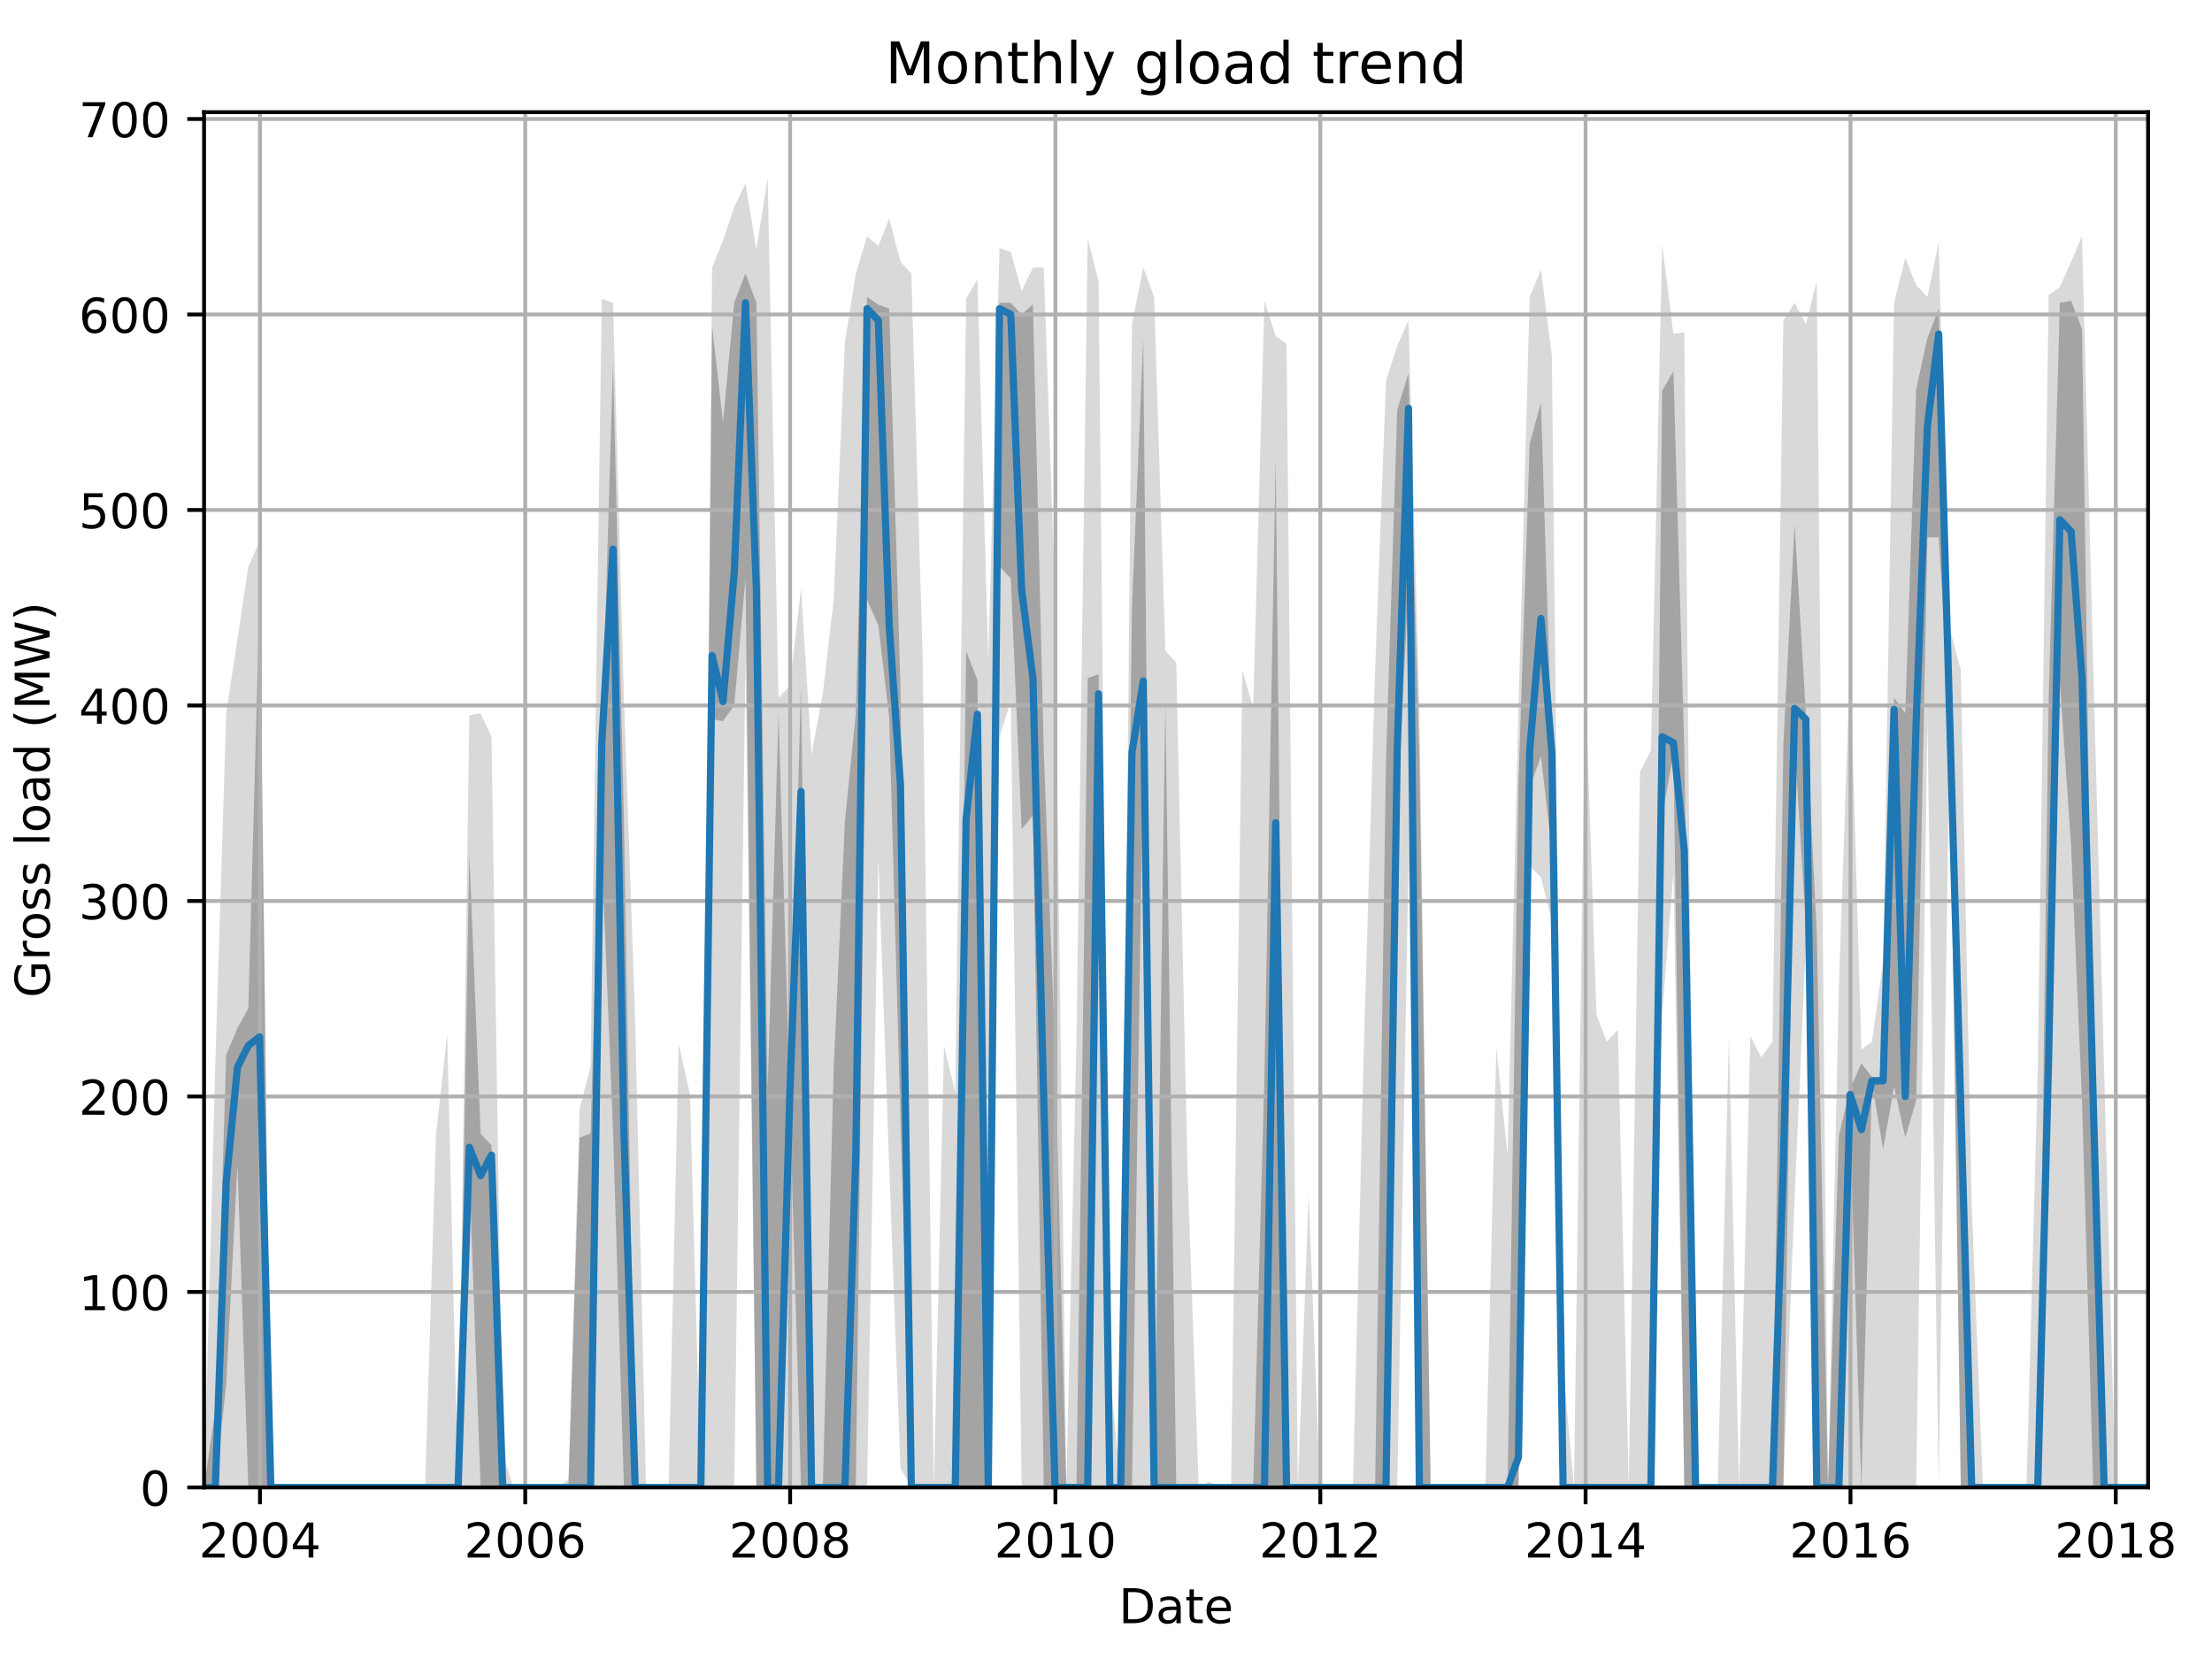 <?xml version="1.0" encoding="utf-8" standalone="no"?>
<!DOCTYPE svg PUBLIC "-//W3C//DTD SVG 1.1//EN"
  "http://www.w3.org/Graphics/SVG/1.1/DTD/svg11.dtd">
<!-- Created with matplotlib (http://matplotlib.org/) -->
<svg height="345.6pt" version="1.1" viewBox="0 0 460.8 345.6" width="460.8pt" xmlns="http://www.w3.org/2000/svg" xmlns:xlink="http://www.w3.org/1999/xlink">
 <defs>
  <style type="text/css">
*{stroke-linecap:butt;stroke-linejoin:round;}
  </style>
 </defs>
 <g id="figure_1">
  <g id="patch_1">
   <path d="M 0 345.6 
L 460.8 345.6 
L 460.8 0 
L 0 0 
z
" style="fill:none;"/>
  </g>
  <g id="axes_1">
   <g id="patch_2">
    <path d="M 42.511 309.863 
L 447.48 309.863 
L 447.48 23.365 
L 42.511 23.365 
z
" style="fill:none;"/>
   </g>
   <g id="PolyCollection_1">
    <path clip-path="url(#pd3bfefef14)" d="M 42.511 309.863 
L 42.511 309.863 
L 44.855 309.863 
L 47.123 309.863 
L 49.466 309.863 
L 51.734 309.863 
L 54.077 309.863 
L 56.421 309.863 
L 58.613 309.863 
L 60.957 309.863 
L 63.225 309.863 
L 65.568 309.863 
L 67.836 309.863 
L 70.179 309.863 
L 72.523 309.863 
L 74.791 309.863 
L 77.134 309.863 
L 79.402 309.863 
L 81.746 309.863 
L 84.089 309.863 
L 86.206 309.863 
L 88.549 309.863 
L 90.817 309.863 
L 93.161 309.863 
L 95.429 309.863 
L 97.772 309.863 
L 100.116 309.863 
L 102.383 309.863 
L 104.727 309.863 
L 106.995 309.863 
L 109.338 309.863 
L 111.682 309.863 
L 113.798 309.863 
L 116.142 309.863 
L 118.41 309.863 
L 120.753 309.863 
L 123.021 309.863 
L 125.365 309.863 
L 127.708 309.863 
L 129.976 309.863 
L 132.32 309.863 
L 134.587 309.863 
L 136.931 309.863 
L 139.274 309.863 
L 141.391 309.863 
L 143.735 309.863 
L 146.002 309.863 
L 148.346 309.863 
L 150.614 309.863 
L 152.957 309.863 
L 155.301 137.598 
L 157.569 309.863 
L 159.912 309.863 
L 162.18 309.863 
L 164.523 309.863 
L 166.867 309.863 
L 169.059 309.863 
L 171.403 309.863 
L 173.671 309.863 
L 176.014 309.863 
L 178.282 309.863 
L 180.625 309.863 
L 182.969 178.73 
L 185.237 243.075 
L 187.58 305.791 
L 189.848 309.863 
L 192.192 309.863 
L 194.535 309.863 
L 196.652 309.863 
L 198.995 309.863 
L 201.263 309.863 
L 203.607 309.863 
L 205.875 309.863 
L 208.218 153.481 
L 210.562 146.15 
L 212.829 309.863 
L 215.173 309.863 
L 217.441 309.863 
L 219.784 309.863 
L 222.128 309.863 
L 224.244 309.863 
L 226.588 309.863 
L 228.856 309.863 
L 231.199 309.863 
L 233.467 309.863 
L 235.811 309.863 
L 238.154 309.863 
L 240.422 309.863 
L 242.766 309.863 
L 245.033 309.863 
L 247.377 309.863 
L 249.72 309.863 
L 251.837 309.863 
L 254.181 309.863 
L 256.448 309.863 
L 258.792 309.863 
L 261.06 309.863 
L 263.403 309.863 
L 265.747 309.863 
L 268.015 309.863 
L 270.358 309.863 
L 272.626 309.863 
L 274.97 309.863 
L 277.313 309.863 
L 279.505 309.863 
L 281.849 309.863 
L 284.117 309.863 
L 286.46 309.863 
L 288.728 309.863 
L 291.071 309.863 
L 293.415 179.952 
L 295.683 309.863 
L 298.026 309.863 
L 300.294 309.863 
L 302.638 309.863 
L 304.981 309.863 
L 307.098 309.863 
L 309.441 309.863 
L 311.709 309.863 
L 314.053 309.863 
L 316.321 309.863 
L 318.664 180.359 
L 321.008 182.802 
L 323.275 191.762 
L 325.619 309.863 
L 327.887 309.863 
L 330.23 309.863 
L 332.574 309.863 
L 334.69 309.863 
L 337.034 309.863 
L 339.302 309.863 
L 341.645 309.863 
L 343.913 309.863 
L 346.257 211.31 
L 348.6 181.988 
L 350.868 309.863 
L 353.212 309.863 
L 355.479 309.863 
L 357.823 309.863 
L 360.166 309.863 
L 362.283 309.863 
L 364.627 309.863 
L 366.894 309.863 
L 369.238 309.863 
L 371.506 309.863 
L 373.849 249.591 
L 376.193 196.649 
L 378.461 309.863 
L 380.804 309.863 
L 383.072 309.863 
L 385.416 309.863 
L 387.759 309.863 
L 389.951 309.863 
L 392.295 309.863 
L 394.563 309.863 
L 396.906 309.863 
L 399.174 309.863 
L 401.518 150.223 
L 403.861 309.863 
L 406.129 153.481 
L 408.472 309.863 
L 410.74 309.863 
L 413.084 309.863 
L 415.427 309.863 
L 417.544 309.863 
L 419.887 309.863 
L 422.155 309.863 
L 424.499 309.863 
L 426.767 309.863 
L 429.11 309.863 
L 431.454 309.863 
L 433.721 309.863 
L 436.065 309.863 
L 438.333 309.863 
L 440.676 309.863 
L 443.02 309.863 
L 445.137 309.863 
L 447.48 309.863 
L 447.48 309.863 
L 447.48 309.863 
L 445.137 309.863 
L 443.02 309.863 
L 440.676 309.863 
L 438.333 223.12 
L 436.065 138.82 
L 433.721 49.225 
L 431.454 54.519 
L 429.11 59.814 
L 426.767 61.443 
L 424.499 223.12 
L 422.155 309.863 
L 419.887 309.863 
L 417.544 309.863 
L 415.427 309.863 
L 413.084 309.863 
L 410.74 250.813 
L 408.472 139.634 
L 406.129 130.675 
L 403.861 50.447 
L 401.518 61.85 
L 399.174 59.406 
L 396.906 53.705 
L 394.563 63.072 
L 392.295 200.314 
L 389.951 217.011 
L 387.759 218.64 
L 385.416 137.598 
L 383.072 205.608 
L 380.804 309.863 
L 378.461 58.592 
L 376.193 67.551 
L 373.849 63.072 
L 371.506 66.737 
L 369.238 217.011 
L 366.894 220.269 
L 364.627 215.789 
L 362.283 309.863 
L 360.166 215.789 
L 357.823 309.863 
L 355.479 309.863 
L 353.212 309.863 
L 350.868 69.18 
L 348.6 69.588 
L 346.257 50.854 
L 343.913 156.331 
L 341.645 160.811 
L 339.302 309.863 
L 337.034 214.568 
L 334.69 217.011 
L 332.574 211.31 
L 330.23 141.263 
L 327.887 309.863 
L 325.619 284.614 
L 323.275 74.067 
L 321.008 56.148 
L 318.664 61.85 
L 316.321 147.779 
L 314.053 240.631 
L 311.709 218.233 
L 309.441 309.863 
L 307.098 309.863 
L 304.981 309.863 
L 302.638 309.863 
L 300.294 309.863 
L 298.026 309.863 
L 295.683 146.965 
L 293.415 66.737 
L 291.071 72.031 
L 288.728 79.362 
L 286.46 139.634 
L 284.117 217.826 
L 281.849 309.863 
L 279.505 309.863 
L 277.313 309.863 
L 274.97 309.863 
L 272.626 248.776 
L 270.358 309.863 
L 268.015 71.624 
L 265.747 69.995 
L 263.403 62.664 
L 261.06 147.372 
L 258.792 139.634 
L 256.448 309.863 
L 254.181 309.863 
L 251.837 308.642 
L 249.72 309.863 
L 247.377 243.482 
L 245.033 138.005 
L 242.766 135.562 
L 240.422 61.85 
L 238.154 55.741 
L 235.811 67.551 
L 233.467 309.863 
L 231.199 285.836 
L 228.856 58.592 
L 226.588 49.632 
L 224.244 217.011 
L 222.128 309.863 
L 219.784 124.159 
L 217.441 55.741 
L 215.173 55.741 
L 212.829 60.628 
L 210.562 52.483 
L 208.218 51.669 
L 205.875 137.191 
L 203.607 58.185 
L 201.263 62.257 
L 198.995 227.6 
L 196.652 217.826 
L 194.535 309.863 
L 192.192 136.376 
L 189.848 56.963 
L 187.58 54.519 
L 185.237 45.56 
L 182.969 51.261 
L 180.625 49.225 
L 178.282 56.963 
L 176.014 71.217 
L 173.671 124.973 
L 171.403 144.521 
L 169.059 157.146 
L 166.867 122.53 
L 164.523 142.892 
L 162.18 145.336 
L 159.912 37.008 
L 157.569 52.076 
L 155.301 38.23 
L 152.957 43.117 
L 150.614 50.04 
L 148.346 55.741 
L 146.002 309.863 
L 143.735 228.007 
L 141.391 217.418 
L 139.274 309.863 
L 136.931 309.863 
L 134.587 309.863 
L 132.32 212.531 
L 129.976 145.336 
L 127.708 63.072 
L 125.365 62.257 
L 123.021 222.305 
L 120.753 230.858 
L 118.41 308.235 
L 116.142 309.863 
L 113.798 309.863 
L 111.682 309.863 
L 109.338 309.863 
L 106.995 309.863 
L 104.727 302.94 
L 102.383 153.481 
L 100.116 148.594 
L 97.772 149.001 
L 95.429 309.863 
L 93.161 215.382 
L 90.817 236.559 
L 88.549 309.863 
L 86.206 309.863 
L 84.089 309.863 
L 81.746 309.863 
L 79.402 309.863 
L 77.134 309.863 
L 74.791 309.863 
L 72.523 309.863 
L 70.179 309.863 
L 67.836 309.863 
L 65.568 309.863 
L 63.225 309.863 
L 60.957 309.863 
L 58.613 309.863 
L 56.421 309.863 
L 54.077 112.756 
L 51.734 118.05 
L 49.466 133.118 
L 47.123 148.594 
L 44.855 221.491 
L 42.511 309.863 
z
" style="fill:#808080;fill-opacity:0.3;"/>
   </g>
   <g id="PolyCollection_2">
    <path clip-path="url(#pd3bfefef14)" d="M 42.511 309.863 
L 42.511 309.863 
L 44.855 309.863 
L 47.123 288.279 
L 49.466 242.668 
L 51.734 309.863 
L 54.077 309.863 
L 56.421 309.863 
L 58.613 309.863 
L 60.957 309.863 
L 63.225 309.863 
L 65.568 309.863 
L 67.836 309.863 
L 70.179 309.863 
L 72.523 309.863 
L 74.791 309.863 
L 77.134 309.863 
L 79.402 309.863 
L 81.746 309.863 
L 84.089 309.863 
L 86.206 309.863 
L 88.549 309.863 
L 90.817 309.863 
L 93.161 309.863 
L 95.429 309.863 
L 97.772 244.297 
L 100.116 309.863 
L 102.383 309.863 
L 104.727 309.863 
L 106.995 309.863 
L 109.338 309.863 
L 111.682 309.863 
L 113.798 309.863 
L 116.142 309.863 
L 118.41 309.863 
L 120.753 309.863 
L 123.021 309.863 
L 125.365 177.915 
L 127.708 235.744 
L 129.976 309.863 
L 132.32 309.863 
L 134.587 309.863 
L 136.931 309.863 
L 139.274 309.863 
L 141.391 309.863 
L 143.735 309.863 
L 146.002 309.863 
L 148.346 149.815 
L 150.614 150.223 
L 152.957 146.965 
L 155.301 120.494 
L 157.569 309.863 
L 159.912 309.863 
L 162.18 309.863 
L 164.523 229.636 
L 166.867 309.863 
L 169.059 309.863 
L 171.403 309.863 
L 173.671 309.863 
L 176.014 309.863 
L 178.282 309.863 
L 180.625 124.973 
L 182.969 130.267 
L 185.237 149.408 
L 187.58 232.894 
L 189.848 309.863 
L 192.192 309.863 
L 194.535 309.863 
L 196.652 309.863 
L 198.995 309.863 
L 201.263 309.863 
L 203.607 309.863 
L 205.875 309.863 
L 208.218 118.05 
L 210.562 120.494 
L 212.829 172.723 
L 215.173 169.872 
L 217.441 309.863 
L 219.784 309.863 
L 222.128 309.863 
L 224.244 309.863 
L 226.588 309.863 
L 228.856 180.359 
L 231.199 309.863 
L 233.467 309.863 
L 235.811 309.863 
L 238.154 155.313 
L 240.422 309.863 
L 242.766 309.863 
L 245.033 309.863 
L 247.377 309.863 
L 249.72 309.863 
L 251.837 309.863 
L 254.181 309.863 
L 256.448 309.863 
L 258.792 309.863 
L 261.06 309.863 
L 263.403 309.863 
L 265.747 309.863 
L 268.015 309.863 
L 270.358 309.863 
L 272.626 309.863 
L 274.97 309.863 
L 277.313 309.863 
L 279.505 309.863 
L 281.849 309.863 
L 284.117 309.863 
L 286.46 309.863 
L 288.728 309.863 
L 291.071 169.77 
L 293.415 121.715 
L 295.683 309.863 
L 298.026 309.863 
L 300.294 309.863 
L 302.638 309.863 
L 304.981 309.863 
L 307.098 309.863 
L 309.441 309.863 
L 311.709 309.863 
L 314.053 309.863 
L 316.321 309.863 
L 318.664 164.069 
L 321.008 157.553 
L 323.275 177.203 
L 325.619 309.863 
L 327.887 309.863 
L 330.23 309.863 
L 332.574 309.863 
L 334.69 309.863 
L 337.034 309.863 
L 339.302 309.863 
L 341.645 309.863 
L 343.913 309.863 
L 346.257 169.872 
L 348.6 157.146 
L 350.868 309.863 
L 353.212 309.863 
L 355.479 309.863 
L 357.823 309.863 
L 360.166 309.863 
L 362.283 309.863 
L 364.627 309.863 
L 366.894 309.863 
L 369.238 309.863 
L 371.506 309.863 
L 373.849 155.11 
L 376.193 192.576 
L 378.461 309.863 
L 380.804 309.863 
L 383.072 309.863 
L 385.416 235.337 
L 387.759 309.863 
L 389.951 225.563 
L 392.295 239.41 
L 394.563 226.378 
L 396.906 236.966 
L 399.174 229.229 
L 401.518 111.941 
L 403.861 111.941 
L 406.129 149.408 
L 408.472 309.863 
L 410.74 309.863 
L 413.084 309.863 
L 415.427 309.863 
L 417.544 309.863 
L 419.887 309.863 
L 422.155 309.863 
L 424.499 309.863 
L 426.767 241.853 
L 429.11 142.078 
L 431.454 176.388 
L 433.721 229.229 
L 436.065 309.863 
L 438.333 309.863 
L 440.676 309.863 
L 443.02 309.863 
L 445.137 309.863 
L 447.48 309.863 
L 447.48 309.863 
L 447.48 309.863 
L 445.137 309.863 
L 443.02 309.863 
L 440.676 309.863 
L 438.333 309.863 
L 436.065 227.192 
L 433.721 68.569 
L 431.454 62.664 
L 429.11 63.072 
L 426.767 145.641 
L 424.499 309.863 
L 422.155 309.863 
L 419.887 309.863 
L 417.544 309.863 
L 415.427 309.863 
L 413.084 309.863 
L 410.74 309.863 
L 408.472 226.378 
L 406.129 146.048 
L 403.861 64.293 
L 401.518 70.402 
L 399.174 81.092 
L 396.906 148.594 
L 394.563 145.336 
L 392.295 224.342 
L 389.951 224.342 
L 387.759 221.491 
L 385.416 226.785 
L 383.072 236.559 
L 380.804 309.863 
L 378.461 194.205 
L 376.193 148.594 
L 373.849 109.192 
L 371.506 155.11 
L 369.238 309.863 
L 366.894 309.863 
L 364.627 309.863 
L 362.283 309.863 
L 360.166 309.863 
L 357.823 309.863 
L 355.479 309.863 
L 353.212 309.863 
L 350.868 155.924 
L 348.6 77.325 
L 346.257 81.398 
L 343.913 309.863 
L 341.645 309.863 
L 339.302 309.863 
L 337.034 309.863 
L 334.69 309.863 
L 332.574 309.863 
L 330.23 309.863 
L 327.887 309.863 
L 325.619 309.863 
L 323.275 155.924 
L 321.008 83.841 
L 318.664 92.393 
L 316.321 163.254 
L 314.053 309.863 
L 311.709 309.863 
L 309.441 309.863 
L 307.098 309.863 
L 304.981 309.863 
L 302.638 309.863 
L 300.294 309.863 
L 298.026 309.863 
L 295.683 157.96 
L 293.415 77.733 
L 291.071 85.368 
L 288.728 158.368 
L 286.46 309.863 
L 284.117 309.863 
L 281.849 309.863 
L 279.505 309.863 
L 277.313 309.863 
L 274.97 309.863 
L 272.626 309.863 
L 270.358 309.863 
L 268.015 309.863 
L 265.747 95.55 
L 263.403 223.934 
L 261.06 309.863 
L 258.792 309.863 
L 256.448 309.863 
L 254.181 309.863 
L 251.837 309.863 
L 249.72 309.863 
L 247.377 309.863 
L 245.033 309.863 
L 242.766 146.15 
L 240.422 309.863 
L 238.154 70.402 
L 235.811 126.5 
L 233.467 309.863 
L 231.199 309.863 
L 228.856 140.449 
L 226.588 141.263 
L 224.244 309.863 
L 222.128 309.863 
L 219.784 218.64 
L 217.441 156.637 
L 215.173 63.377 
L 212.829 65.515 
L 210.562 63.072 
L 208.218 63.072 
L 205.875 309.863 
L 203.607 141.67 
L 201.263 135.562 
L 198.995 309.863 
L 196.652 309.863 
L 194.535 309.863 
L 192.192 309.863 
L 189.848 309.863 
L 187.58 142.892 
L 185.237 64.293 
L 182.969 63.479 
L 180.625 61.85 
L 178.282 148.594 
L 176.014 170.992 
L 173.671 222.611 
L 171.403 309.863 
L 169.059 309.863 
L 166.867 142.892 
L 164.523 227.6 
L 162.18 148.594 
L 159.912 226.785 
L 157.569 63.072 
L 155.301 56.963 
L 152.957 63.072 
L 150.614 87.914 
L 148.346 67.959 
L 146.002 309.863 
L 143.735 309.863 
L 141.391 309.863 
L 139.274 309.863 
L 136.931 309.863 
L 134.587 309.863 
L 132.32 309.863 
L 129.976 170.89 
L 127.708 75.696 
L 125.365 153.481 
L 123.021 236.152 
L 120.753 236.966 
L 118.41 309.863 
L 116.142 309.863 
L 113.798 309.863 
L 111.682 309.863 
L 109.338 309.863 
L 106.995 309.863 
L 104.727 309.863 
L 102.383 238.595 
L 100.116 236.152 
L 97.772 177.814 
L 95.429 309.863 
L 93.161 309.863 
L 90.817 309.863 
L 88.549 309.863 
L 86.206 309.863 
L 84.089 309.863 
L 81.746 309.863 
L 79.402 309.863 
L 77.134 309.863 
L 74.791 309.863 
L 72.523 309.863 
L 70.179 309.863 
L 67.836 309.863 
L 65.568 309.863 
L 63.225 309.863 
L 60.957 309.863 
L 58.613 309.863 
L 56.421 309.863 
L 54.077 124.566 
L 51.734 210.088 
L 49.466 214.16 
L 47.123 219.76 
L 44.855 293.574 
L 42.511 309.863 
z
" style="fill:#808080;fill-opacity:0.6;"/>
   </g>
   <g id="matplotlib.axis_1">
    <g id="xtick_1">
     <g id="line2d_1">
      <path clip-path="url(#pd3bfefef14)" d="M 54.153 309.863 
L 54.153 23.365 
" style="fill:none;stroke:#b0b0b0;stroke-linecap:square;stroke-width:0.8;"/>
     </g>
     <g id="line2d_2">
      <defs>
       <path d="M 0 0 
L 0 3.5 
" id="m8c6cd1c8cc" style="stroke:#000000;stroke-width:0.8;"/>
      </defs>
      <g>
       <use style="stroke:#000000;stroke-width:0.8;" x="54.153" xlink:href="#m8c6cd1c8cc" y="309.863"/>
      </g>
     </g>
     <g id="text_1">
      <!-- 2004 -->
      <defs>
       <path d="M 19.188 8.297 
L 53.609 8.297 
L 53.609 0 
L 7.328 0 
L 7.328 8.297 
Q 12.938 14.109 22.625 23.891 
Q 32.328 33.688 34.812 36.531 
Q 39.547 41.844 41.422 45.531 
Q 43.312 49.219 43.312 52.781 
Q 43.312 58.594 39.234 62.25 
Q 35.156 65.922 28.609 65.922 
Q 23.969 65.922 18.812 64.312 
Q 13.672 62.703 7.812 59.422 
L 7.812 69.391 
Q 13.766 71.781 18.938 73 
Q 24.125 74.219 28.422 74.219 
Q 39.75 74.219 46.484 68.547 
Q 53.219 62.891 53.219 53.422 
Q 53.219 48.922 51.531 44.891 
Q 49.859 40.875 45.406 35.406 
Q 44.188 33.984 37.641 27.219 
Q 31.109 20.453 19.188 8.297 
z
" id="DejaVuSans-32"/>
       <path d="M 31.781 66.406 
Q 24.172 66.406 20.328 58.906 
Q 16.5 51.422 16.5 36.375 
Q 16.5 21.391 20.328 13.891 
Q 24.172 6.391 31.781 6.391 
Q 39.453 6.391 43.281 13.891 
Q 47.125 21.391 47.125 36.375 
Q 47.125 51.422 43.281 58.906 
Q 39.453 66.406 31.781 66.406 
z
M 31.781 74.219 
Q 44.047 74.219 50.516 64.516 
Q 56.984 54.828 56.984 36.375 
Q 56.984 17.969 50.516 8.266 
Q 44.047 -1.422 31.781 -1.422 
Q 19.531 -1.422 13.062 8.266 
Q 6.594 17.969 6.594 36.375 
Q 6.594 54.828 13.062 64.516 
Q 19.531 74.219 31.781 74.219 
z
" id="DejaVuSans-30"/>
       <path d="M 37.797 64.312 
L 12.891 25.391 
L 37.797 25.391 
z
M 35.203 72.906 
L 47.609 72.906 
L 47.609 25.391 
L 58.016 25.391 
L 58.016 17.188 
L 47.609 17.188 
L 47.609 0 
L 37.797 0 
L 37.797 17.188 
L 4.891 17.188 
L 4.891 26.703 
z
" id="DejaVuSans-34"/>
      </defs>
      <g transform="translate(41.428 324.462)scale(0.1 -0.1)">
       <use xlink:href="#DejaVuSans-32"/>
       <use x="63.623" xlink:href="#DejaVuSans-30"/>
       <use x="127.246" xlink:href="#DejaVuSans-30"/>
       <use x="190.869" xlink:href="#DejaVuSans-34"/>
      </g>
     </g>
    </g>
    <g id="xtick_2">
     <g id="line2d_3">
      <path clip-path="url(#pd3bfefef14)" d="M 109.414 309.863 
L 109.414 23.365 
" style="fill:none;stroke:#b0b0b0;stroke-linecap:square;stroke-width:0.8;"/>
     </g>
     <g id="line2d_4">
      <g>
       <use style="stroke:#000000;stroke-width:0.8;" x="109.414" xlink:href="#m8c6cd1c8cc" y="309.863"/>
      </g>
     </g>
     <g id="text_2">
      <!-- 2006 -->
      <defs>
       <path d="M 33.016 40.375 
Q 26.375 40.375 22.484 35.828 
Q 18.609 31.297 18.609 23.391 
Q 18.609 15.531 22.484 10.953 
Q 26.375 6.391 33.016 6.391 
Q 39.656 6.391 43.531 10.953 
Q 47.406 15.531 47.406 23.391 
Q 47.406 31.297 43.531 35.828 
Q 39.656 40.375 33.016 40.375 
z
M 52.594 71.297 
L 52.594 62.312 
Q 48.875 64.062 45.094 64.984 
Q 41.312 65.922 37.594 65.922 
Q 27.828 65.922 22.672 59.328 
Q 17.531 52.734 16.797 39.406 
Q 19.672 43.656 24.016 45.922 
Q 28.375 48.188 33.594 48.188 
Q 44.578 48.188 50.953 41.516 
Q 57.328 34.859 57.328 23.391 
Q 57.328 12.156 50.688 5.359 
Q 44.047 -1.422 33.016 -1.422 
Q 20.359 -1.422 13.672 8.266 
Q 6.984 17.969 6.984 36.375 
Q 6.984 53.656 15.188 63.938 
Q 23.391 74.219 37.203 74.219 
Q 40.922 74.219 44.703 73.484 
Q 48.484 72.75 52.594 71.297 
z
" id="DejaVuSans-36"/>
      </defs>
      <g transform="translate(96.689 324.462)scale(0.1 -0.1)">
       <use xlink:href="#DejaVuSans-32"/>
       <use x="63.623" xlink:href="#DejaVuSans-30"/>
       <use x="127.246" xlink:href="#DejaVuSans-30"/>
       <use x="190.869" xlink:href="#DejaVuSans-36"/>
      </g>
     </g>
    </g>
    <g id="xtick_3">
     <g id="line2d_5">
      <path clip-path="url(#pd3bfefef14)" d="M 164.599 309.863 
L 164.599 23.365 
" style="fill:none;stroke:#b0b0b0;stroke-linecap:square;stroke-width:0.8;"/>
     </g>
     <g id="line2d_6">
      <g>
       <use style="stroke:#000000;stroke-width:0.8;" x="164.599" xlink:href="#m8c6cd1c8cc" y="309.863"/>
      </g>
     </g>
     <g id="text_3">
      <!-- 2008 -->
      <defs>
       <path d="M 31.781 34.625 
Q 24.75 34.625 20.719 30.859 
Q 16.703 27.094 16.703 20.516 
Q 16.703 13.922 20.719 10.156 
Q 24.75 6.391 31.781 6.391 
Q 38.812 6.391 42.859 10.172 
Q 46.922 13.969 46.922 20.516 
Q 46.922 27.094 42.891 30.859 
Q 38.875 34.625 31.781 34.625 
z
M 21.922 38.812 
Q 15.578 40.375 12.031 44.719 
Q 8.5 49.078 8.5 55.328 
Q 8.5 64.062 14.719 69.141 
Q 20.953 74.219 31.781 74.219 
Q 42.672 74.219 48.875 69.141 
Q 55.078 64.062 55.078 55.328 
Q 55.078 49.078 51.531 44.719 
Q 48 40.375 41.703 38.812 
Q 48.828 37.156 52.797 32.312 
Q 56.781 27.484 56.781 20.516 
Q 56.781 9.906 50.312 4.234 
Q 43.844 -1.422 31.781 -1.422 
Q 19.734 -1.422 13.25 4.234 
Q 6.781 9.906 6.781 20.516 
Q 6.781 27.484 10.781 32.312 
Q 14.797 37.156 21.922 38.812 
z
M 18.312 54.391 
Q 18.312 48.734 21.844 45.562 
Q 25.391 42.391 31.781 42.391 
Q 38.141 42.391 41.719 45.562 
Q 45.312 48.734 45.312 54.391 
Q 45.312 60.062 41.719 63.234 
Q 38.141 66.406 31.781 66.406 
Q 25.391 66.406 21.844 63.234 
Q 18.312 60.062 18.312 54.391 
z
" id="DejaVuSans-38"/>
      </defs>
      <g transform="translate(151.874 324.462)scale(0.1 -0.1)">
       <use xlink:href="#DejaVuSans-32"/>
       <use x="63.623" xlink:href="#DejaVuSans-30"/>
       <use x="127.246" xlink:href="#DejaVuSans-30"/>
       <use x="190.869" xlink:href="#DejaVuSans-38"/>
      </g>
     </g>
    </g>
    <g id="xtick_4">
     <g id="line2d_7">
      <path clip-path="url(#pd3bfefef14)" d="M 219.86 309.863 
L 219.86 23.365 
" style="fill:none;stroke:#b0b0b0;stroke-linecap:square;stroke-width:0.8;"/>
     </g>
     <g id="line2d_8">
      <g>
       <use style="stroke:#000000;stroke-width:0.8;" x="219.86" xlink:href="#m8c6cd1c8cc" y="309.863"/>
      </g>
     </g>
     <g id="text_4">
      <!-- 2010 -->
      <defs>
       <path d="M 12.406 8.297 
L 28.516 8.297 
L 28.516 63.922 
L 10.984 60.406 
L 10.984 69.391 
L 28.422 72.906 
L 38.281 72.906 
L 38.281 8.297 
L 54.391 8.297 
L 54.391 0 
L 12.406 0 
z
" id="DejaVuSans-31"/>
      </defs>
      <g transform="translate(207.135 324.462)scale(0.1 -0.1)">
       <use xlink:href="#DejaVuSans-32"/>
       <use x="63.623" xlink:href="#DejaVuSans-30"/>
       <use x="127.246" xlink:href="#DejaVuSans-31"/>
       <use x="190.869" xlink:href="#DejaVuSans-30"/>
      </g>
     </g>
    </g>
    <g id="xtick_5">
     <g id="line2d_9">
      <path clip-path="url(#pd3bfefef14)" d="M 275.045 309.863 
L 275.045 23.365 
" style="fill:none;stroke:#b0b0b0;stroke-linecap:square;stroke-width:0.8;"/>
     </g>
     <g id="line2d_10">
      <g>
       <use style="stroke:#000000;stroke-width:0.8;" x="275.045" xlink:href="#m8c6cd1c8cc" y="309.863"/>
      </g>
     </g>
     <g id="text_5">
      <!-- 2012 -->
      <g transform="translate(262.32 324.462)scale(0.1 -0.1)">
       <use xlink:href="#DejaVuSans-32"/>
       <use x="63.623" xlink:href="#DejaVuSans-30"/>
       <use x="127.246" xlink:href="#DejaVuSans-31"/>
       <use x="190.869" xlink:href="#DejaVuSans-32"/>
      </g>
     </g>
    </g>
    <g id="xtick_6">
     <g id="line2d_11">
      <path clip-path="url(#pd3bfefef14)" d="M 330.306 309.863 
L 330.306 23.365 
" style="fill:none;stroke:#b0b0b0;stroke-linecap:square;stroke-width:0.8;"/>
     </g>
     <g id="line2d_12">
      <g>
       <use style="stroke:#000000;stroke-width:0.8;" x="330.306" xlink:href="#m8c6cd1c8cc" y="309.863"/>
      </g>
     </g>
     <g id="text_6">
      <!-- 2014 -->
      <g transform="translate(317.581 324.462)scale(0.1 -0.1)">
       <use xlink:href="#DejaVuSans-32"/>
       <use x="63.623" xlink:href="#DejaVuSans-30"/>
       <use x="127.246" xlink:href="#DejaVuSans-31"/>
       <use x="190.869" xlink:href="#DejaVuSans-34"/>
      </g>
     </g>
    </g>
    <g id="xtick_7">
     <g id="line2d_13">
      <path clip-path="url(#pd3bfefef14)" d="M 385.491 309.863 
L 385.491 23.365 
" style="fill:none;stroke:#b0b0b0;stroke-linecap:square;stroke-width:0.8;"/>
     </g>
     <g id="line2d_14">
      <g>
       <use style="stroke:#000000;stroke-width:0.8;" x="385.491" xlink:href="#m8c6cd1c8cc" y="309.863"/>
      </g>
     </g>
     <g id="text_7">
      <!-- 2016 -->
      <g transform="translate(372.766 324.462)scale(0.1 -0.1)">
       <use xlink:href="#DejaVuSans-32"/>
       <use x="63.623" xlink:href="#DejaVuSans-30"/>
       <use x="127.246" xlink:href="#DejaVuSans-31"/>
       <use x="190.869" xlink:href="#DejaVuSans-36"/>
      </g>
     </g>
    </g>
    <g id="xtick_8">
     <g id="line2d_15">
      <path clip-path="url(#pd3bfefef14)" d="M 440.752 309.863 
L 440.752 23.365 
" style="fill:none;stroke:#b0b0b0;stroke-linecap:square;stroke-width:0.8;"/>
     </g>
     <g id="line2d_16">
      <g>
       <use style="stroke:#000000;stroke-width:0.8;" x="440.752" xlink:href="#m8c6cd1c8cc" y="309.863"/>
      </g>
     </g>
     <g id="text_8">
      <!-- 2018 -->
      <g transform="translate(428.027 324.462)scale(0.1 -0.1)">
       <use xlink:href="#DejaVuSans-32"/>
       <use x="63.623" xlink:href="#DejaVuSans-30"/>
       <use x="127.246" xlink:href="#DejaVuSans-31"/>
       <use x="190.869" xlink:href="#DejaVuSans-38"/>
      </g>
     </g>
    </g>
    <g id="text_9">
     <!-- Date -->
     <defs>
      <path d="M 19.672 64.797 
L 19.672 8.109 
L 31.594 8.109 
Q 46.688 8.109 53.688 14.938 
Q 60.688 21.781 60.688 36.531 
Q 60.688 51.172 53.688 57.984 
Q 46.688 64.797 31.594 64.797 
z
M 9.812 72.906 
L 30.078 72.906 
Q 51.266 72.906 61.172 64.094 
Q 71.094 55.281 71.094 36.531 
Q 71.094 17.672 61.125 8.828 
Q 51.172 0 30.078 0 
L 9.812 0 
z
" id="DejaVuSans-44"/>
      <path d="M 34.281 27.484 
Q 23.391 27.484 19.188 25 
Q 14.984 22.516 14.984 16.5 
Q 14.984 11.719 18.141 8.906 
Q 21.297 6.109 26.703 6.109 
Q 34.188 6.109 38.703 11.406 
Q 43.219 16.703 43.219 25.484 
L 43.219 27.484 
z
M 52.203 31.203 
L 52.203 0 
L 43.219 0 
L 43.219 8.297 
Q 40.141 3.328 35.547 0.953 
Q 30.953 -1.422 24.312 -1.422 
Q 15.922 -1.422 10.953 3.297 
Q 6 8.016 6 15.922 
Q 6 25.141 12.172 29.828 
Q 18.359 34.516 30.609 34.516 
L 43.219 34.516 
L 43.219 35.406 
Q 43.219 41.609 39.141 45 
Q 35.062 48.391 27.688 48.391 
Q 23 48.391 18.547 47.266 
Q 14.109 46.141 10.016 43.891 
L 10.016 52.203 
Q 14.938 54.109 19.578 55.047 
Q 24.219 56 28.609 56 
Q 40.484 56 46.344 49.844 
Q 52.203 43.703 52.203 31.203 
z
" id="DejaVuSans-61"/>
      <path d="M 18.312 70.219 
L 18.312 54.688 
L 36.812 54.688 
L 36.812 47.703 
L 18.312 47.703 
L 18.312 18.016 
Q 18.312 11.328 20.141 9.422 
Q 21.969 7.516 27.594 7.516 
L 36.812 7.516 
L 36.812 0 
L 27.594 0 
Q 17.188 0 13.234 3.875 
Q 9.281 7.766 9.281 18.016 
L 9.281 47.703 
L 2.688 47.703 
L 2.688 54.688 
L 9.281 54.688 
L 9.281 70.219 
z
" id="DejaVuSans-74"/>
      <path d="M 56.203 29.594 
L 56.203 25.203 
L 14.891 25.203 
Q 15.484 15.922 20.484 11.062 
Q 25.484 6.203 34.422 6.203 
Q 39.594 6.203 44.453 7.469 
Q 49.312 8.734 54.109 11.281 
L 54.109 2.781 
Q 49.266 0.734 44.188 -0.344 
Q 39.109 -1.422 33.891 -1.422 
Q 20.797 -1.422 13.156 6.188 
Q 5.516 13.812 5.516 26.812 
Q 5.516 40.234 12.766 48.109 
Q 20.016 56 32.328 56 
Q 43.359 56 49.781 48.891 
Q 56.203 41.797 56.203 29.594 
z
M 47.219 32.234 
Q 47.125 39.594 43.094 43.984 
Q 39.062 48.391 32.422 48.391 
Q 24.906 48.391 20.391 44.141 
Q 15.875 39.891 15.188 32.172 
z
" id="DejaVuSans-65"/>
     </defs>
     <g transform="translate(233.045 338.14)scale(0.1 -0.1)">
      <use xlink:href="#DejaVuSans-44"/>
      <use x="77.002" xlink:href="#DejaVuSans-61"/>
      <use x="138.281" xlink:href="#DejaVuSans-74"/>
      <use x="177.49" xlink:href="#DejaVuSans-65"/>
     </g>
    </g>
   </g>
   <g id="matplotlib.axis_2">
    <g id="ytick_1">
     <g id="line2d_17">
      <path clip-path="url(#pd3bfefef14)" d="M 42.511 309.863 
L 447.48 309.863 
" style="fill:none;stroke:#b0b0b0;stroke-linecap:square;stroke-width:0.8;"/>
     </g>
     <g id="line2d_18">
      <defs>
       <path d="M 0 0 
L -3.5 0 
" id="mb2a40e5d2a" style="stroke:#000000;stroke-width:0.8;"/>
      </defs>
      <g>
       <use style="stroke:#000000;stroke-width:0.8;" x="42.511" xlink:href="#mb2a40e5d2a" y="309.863"/>
      </g>
     </g>
     <g id="text_10">
      <!-- 0 -->
      <g transform="translate(29.149 313.663)scale(0.1 -0.1)">
       <use xlink:href="#DejaVuSans-30"/>
      </g>
     </g>
    </g>
    <g id="ytick_2">
     <g id="line2d_19">
      <path clip-path="url(#pd3bfefef14)" d="M 42.511 269.139 
L 447.48 269.139 
" style="fill:none;stroke:#b0b0b0;stroke-linecap:square;stroke-width:0.8;"/>
     </g>
     <g id="line2d_20">
      <g>
       <use style="stroke:#000000;stroke-width:0.8;" x="42.511" xlink:href="#mb2a40e5d2a" y="269.139"/>
      </g>
     </g>
     <g id="text_11">
      <!-- 100 -->
      <g transform="translate(16.424 272.938)scale(0.1 -0.1)">
       <use xlink:href="#DejaVuSans-31"/>
       <use x="63.623" xlink:href="#DejaVuSans-30"/>
       <use x="127.246" xlink:href="#DejaVuSans-30"/>
      </g>
     </g>
    </g>
    <g id="ytick_3">
     <g id="line2d_21">
      <path clip-path="url(#pd3bfefef14)" d="M 42.511 228.414 
L 447.48 228.414 
" style="fill:none;stroke:#b0b0b0;stroke-linecap:square;stroke-width:0.8;"/>
     </g>
     <g id="line2d_22">
      <g>
       <use style="stroke:#000000;stroke-width:0.8;" x="42.511" xlink:href="#mb2a40e5d2a" y="228.414"/>
      </g>
     </g>
     <g id="text_12">
      <!-- 200 -->
      <g transform="translate(16.424 232.213)scale(0.1 -0.1)">
       <use xlink:href="#DejaVuSans-32"/>
       <use x="63.623" xlink:href="#DejaVuSans-30"/>
       <use x="127.246" xlink:href="#DejaVuSans-30"/>
      </g>
     </g>
    </g>
    <g id="ytick_4">
     <g id="line2d_23">
      <path clip-path="url(#pd3bfefef14)" d="M 42.511 187.689 
L 447.48 187.689 
" style="fill:none;stroke:#b0b0b0;stroke-linecap:square;stroke-width:0.8;"/>
     </g>
     <g id="line2d_24">
      <g>
       <use style="stroke:#000000;stroke-width:0.8;" x="42.511" xlink:href="#mb2a40e5d2a" y="187.689"/>
      </g>
     </g>
     <g id="text_13">
      <!-- 300 -->
      <defs>
       <path d="M 40.578 39.312 
Q 47.656 37.797 51.625 33 
Q 55.609 28.219 55.609 21.188 
Q 55.609 10.406 48.188 4.484 
Q 40.766 -1.422 27.094 -1.422 
Q 22.516 -1.422 17.656 -0.516 
Q 12.797 0.391 7.625 2.203 
L 7.625 11.719 
Q 11.719 9.328 16.594 8.109 
Q 21.484 6.891 26.812 6.891 
Q 36.078 6.891 40.938 10.547 
Q 45.797 14.203 45.797 21.188 
Q 45.797 27.641 41.281 31.266 
Q 36.766 34.906 28.719 34.906 
L 20.219 34.906 
L 20.219 43.016 
L 29.109 43.016 
Q 36.375 43.016 40.234 45.922 
Q 44.094 48.828 44.094 54.297 
Q 44.094 59.906 40.109 62.906 
Q 36.141 65.922 28.719 65.922 
Q 24.656 65.922 20.016 65.031 
Q 15.375 64.156 9.812 62.312 
L 9.812 71.094 
Q 15.438 72.656 20.344 73.438 
Q 25.25 74.219 29.594 74.219 
Q 40.828 74.219 47.359 69.109 
Q 53.906 64.016 53.906 55.328 
Q 53.906 49.266 50.438 45.094 
Q 46.969 40.922 40.578 39.312 
z
" id="DejaVuSans-33"/>
      </defs>
      <g transform="translate(16.424 191.489)scale(0.1 -0.1)">
       <use xlink:href="#DejaVuSans-33"/>
       <use x="63.623" xlink:href="#DejaVuSans-30"/>
       <use x="127.246" xlink:href="#DejaVuSans-30"/>
      </g>
     </g>
    </g>
    <g id="ytick_5">
     <g id="line2d_25">
      <path clip-path="url(#pd3bfefef14)" d="M 42.511 146.965 
L 447.48 146.965 
" style="fill:none;stroke:#b0b0b0;stroke-linecap:square;stroke-width:0.8;"/>
     </g>
     <g id="line2d_26">
      <g>
       <use style="stroke:#000000;stroke-width:0.8;" x="42.511" xlink:href="#mb2a40e5d2a" y="146.965"/>
      </g>
     </g>
     <g id="text_14">
      <!-- 400 -->
      <g transform="translate(16.424 150.764)scale(0.1 -0.1)">
       <use xlink:href="#DejaVuSans-34"/>
       <use x="63.623" xlink:href="#DejaVuSans-30"/>
       <use x="127.246" xlink:href="#DejaVuSans-30"/>
      </g>
     </g>
    </g>
    <g id="ytick_6">
     <g id="line2d_27">
      <path clip-path="url(#pd3bfefef14)" d="M 42.511 106.24 
L 447.48 106.24 
" style="fill:none;stroke:#b0b0b0;stroke-linecap:square;stroke-width:0.8;"/>
     </g>
     <g id="line2d_28">
      <g>
       <use style="stroke:#000000;stroke-width:0.8;" x="42.511" xlink:href="#mb2a40e5d2a" y="106.24"/>
      </g>
     </g>
     <g id="text_15">
      <!-- 500 -->
      <defs>
       <path d="M 10.797 72.906 
L 49.516 72.906 
L 49.516 64.594 
L 19.828 64.594 
L 19.828 46.734 
Q 21.969 47.469 24.109 47.828 
Q 26.266 48.188 28.422 48.188 
Q 40.625 48.188 47.75 41.5 
Q 54.891 34.812 54.891 23.391 
Q 54.891 11.625 47.562 5.094 
Q 40.234 -1.422 26.906 -1.422 
Q 22.312 -1.422 17.547 -0.641 
Q 12.797 0.141 7.719 1.703 
L 7.719 11.625 
Q 12.109 9.234 16.797 8.062 
Q 21.484 6.891 26.703 6.891 
Q 35.156 6.891 40.078 11.328 
Q 45.016 15.766 45.016 23.391 
Q 45.016 31 40.078 35.438 
Q 35.156 39.891 26.703 39.891 
Q 22.75 39.891 18.812 39.016 
Q 14.891 38.141 10.797 36.281 
z
" id="DejaVuSans-35"/>
      </defs>
      <g transform="translate(16.424 110.039)scale(0.1 -0.1)">
       <use xlink:href="#DejaVuSans-35"/>
       <use x="63.623" xlink:href="#DejaVuSans-30"/>
       <use x="127.246" xlink:href="#DejaVuSans-30"/>
      </g>
     </g>
    </g>
    <g id="ytick_7">
     <g id="line2d_29">
      <path clip-path="url(#pd3bfefef14)" d="M 42.511 65.515 
L 447.48 65.515 
" style="fill:none;stroke:#b0b0b0;stroke-linecap:square;stroke-width:0.8;"/>
     </g>
     <g id="line2d_30">
      <g>
       <use style="stroke:#000000;stroke-width:0.8;" x="42.511" xlink:href="#mb2a40e5d2a" y="65.515"/>
      </g>
     </g>
     <g id="text_16">
      <!-- 600 -->
      <g transform="translate(16.424 69.314)scale(0.1 -0.1)">
       <use xlink:href="#DejaVuSans-36"/>
       <use x="63.623" xlink:href="#DejaVuSans-30"/>
       <use x="127.246" xlink:href="#DejaVuSans-30"/>
      </g>
     </g>
    </g>
    <g id="ytick_8">
     <g id="line2d_31">
      <path clip-path="url(#pd3bfefef14)" d="M 42.511 24.79 
L 447.48 24.79 
" style="fill:none;stroke:#b0b0b0;stroke-linecap:square;stroke-width:0.8;"/>
     </g>
     <g id="line2d_32">
      <g>
       <use style="stroke:#000000;stroke-width:0.8;" x="42.511" xlink:href="#mb2a40e5d2a" y="24.79"/>
      </g>
     </g>
     <g id="text_17">
      <!-- 700 -->
      <defs>
       <path d="M 8.203 72.906 
L 55.078 72.906 
L 55.078 68.703 
L 28.609 0 
L 18.312 0 
L 43.219 64.594 
L 8.203 64.594 
z
" id="DejaVuSans-37"/>
      </defs>
      <g transform="translate(16.424 28.59)scale(0.1 -0.1)">
       <use xlink:href="#DejaVuSans-37"/>
       <use x="63.623" xlink:href="#DejaVuSans-30"/>
       <use x="127.246" xlink:href="#DejaVuSans-30"/>
      </g>
     </g>
    </g>
    <g id="text_18">
     <!-- Gross load (MW) -->
     <defs>
      <path d="M 59.516 10.406 
L 59.516 29.984 
L 43.406 29.984 
L 43.406 38.094 
L 69.281 38.094 
L 69.281 6.781 
Q 63.578 2.734 56.688 0.656 
Q 49.812 -1.422 42 -1.422 
Q 24.906 -1.422 15.25 8.562 
Q 5.609 18.562 5.609 36.375 
Q 5.609 54.25 15.25 64.234 
Q 24.906 74.219 42 74.219 
Q 49.125 74.219 55.547 72.453 
Q 61.969 70.703 67.391 67.281 
L 67.391 56.781 
Q 61.922 61.422 55.766 63.766 
Q 49.609 66.109 42.828 66.109 
Q 29.438 66.109 22.719 58.641 
Q 16.016 51.172 16.016 36.375 
Q 16.016 21.625 22.719 14.156 
Q 29.438 6.688 42.828 6.688 
Q 48.047 6.688 52.141 7.594 
Q 56.25 8.5 59.516 10.406 
z
" id="DejaVuSans-47"/>
      <path d="M 41.109 46.297 
Q 39.594 47.172 37.812 47.578 
Q 36.031 48 33.891 48 
Q 26.266 48 22.188 43.047 
Q 18.109 38.094 18.109 28.812 
L 18.109 0 
L 9.078 0 
L 9.078 54.688 
L 18.109 54.688 
L 18.109 46.188 
Q 20.953 51.172 25.484 53.578 
Q 30.031 56 36.531 56 
Q 37.453 56 38.578 55.875 
Q 39.703 55.766 41.062 55.516 
z
" id="DejaVuSans-72"/>
      <path d="M 30.609 48.391 
Q 23.391 48.391 19.188 42.75 
Q 14.984 37.109 14.984 27.297 
Q 14.984 17.484 19.156 11.844 
Q 23.344 6.203 30.609 6.203 
Q 37.797 6.203 41.984 11.859 
Q 46.188 17.531 46.188 27.297 
Q 46.188 37.016 41.984 42.703 
Q 37.797 48.391 30.609 48.391 
z
M 30.609 56 
Q 42.328 56 49.016 48.375 
Q 55.719 40.766 55.719 27.297 
Q 55.719 13.875 49.016 6.219 
Q 42.328 -1.422 30.609 -1.422 
Q 18.844 -1.422 12.172 6.219 
Q 5.516 13.875 5.516 27.297 
Q 5.516 40.766 12.172 48.375 
Q 18.844 56 30.609 56 
z
" id="DejaVuSans-6f"/>
      <path d="M 44.281 53.078 
L 44.281 44.578 
Q 40.484 46.531 36.375 47.5 
Q 32.281 48.484 27.875 48.484 
Q 21.188 48.484 17.844 46.438 
Q 14.5 44.391 14.5 40.281 
Q 14.5 37.156 16.891 35.375 
Q 19.281 33.594 26.516 31.984 
L 29.594 31.297 
Q 39.156 29.25 43.188 25.516 
Q 47.219 21.781 47.219 15.094 
Q 47.219 7.469 41.188 3.016 
Q 35.156 -1.422 24.609 -1.422 
Q 20.219 -1.422 15.453 -0.562 
Q 10.688 0.297 5.422 2 
L 5.422 11.281 
Q 10.406 8.688 15.234 7.391 
Q 20.062 6.109 24.812 6.109 
Q 31.156 6.109 34.562 8.281 
Q 37.984 10.453 37.984 14.406 
Q 37.984 18.062 35.516 20.016 
Q 33.062 21.969 24.703 23.781 
L 21.578 24.516 
Q 13.234 26.266 9.516 29.906 
Q 5.812 33.547 5.812 39.891 
Q 5.812 47.609 11.281 51.797 
Q 16.75 56 26.812 56 
Q 31.781 56 36.172 55.266 
Q 40.578 54.547 44.281 53.078 
z
" id="DejaVuSans-73"/>
      <path id="DejaVuSans-20"/>
      <path d="M 9.422 75.984 
L 18.406 75.984 
L 18.406 0 
L 9.422 0 
z
" id="DejaVuSans-6c"/>
      <path d="M 45.406 46.391 
L 45.406 75.984 
L 54.391 75.984 
L 54.391 0 
L 45.406 0 
L 45.406 8.203 
Q 42.578 3.328 38.25 0.953 
Q 33.938 -1.422 27.875 -1.422 
Q 17.969 -1.422 11.734 6.484 
Q 5.516 14.406 5.516 27.297 
Q 5.516 40.188 11.734 48.094 
Q 17.969 56 27.875 56 
Q 33.938 56 38.25 53.625 
Q 42.578 51.266 45.406 46.391 
z
M 14.797 27.297 
Q 14.797 17.391 18.875 11.75 
Q 22.953 6.109 30.078 6.109 
Q 37.203 6.109 41.297 11.75 
Q 45.406 17.391 45.406 27.297 
Q 45.406 37.203 41.297 42.844 
Q 37.203 48.484 30.078 48.484 
Q 22.953 48.484 18.875 42.844 
Q 14.797 37.203 14.797 27.297 
z
" id="DejaVuSans-64"/>
      <path d="M 31 75.875 
Q 24.469 64.656 21.281 53.656 
Q 18.109 42.672 18.109 31.391 
Q 18.109 20.125 21.312 9.062 
Q 24.516 -2 31 -13.188 
L 23.188 -13.188 
Q 15.875 -1.703 12.234 9.375 
Q 8.594 20.453 8.594 31.391 
Q 8.594 42.281 12.203 53.312 
Q 15.828 64.359 23.188 75.875 
z
" id="DejaVuSans-28"/>
      <path d="M 9.812 72.906 
L 24.516 72.906 
L 43.109 23.297 
L 61.812 72.906 
L 76.516 72.906 
L 76.516 0 
L 66.891 0 
L 66.891 64.016 
L 48.094 14.016 
L 38.188 14.016 
L 19.391 64.016 
L 19.391 0 
L 9.812 0 
z
" id="DejaVuSans-4d"/>
      <path d="M 3.328 72.906 
L 13.281 72.906 
L 28.609 11.281 
L 43.891 72.906 
L 54.984 72.906 
L 70.312 11.281 
L 85.594 72.906 
L 95.609 72.906 
L 77.297 0 
L 64.891 0 
L 49.516 63.281 
L 33.984 0 
L 21.578 0 
z
" id="DejaVuSans-57"/>
      <path d="M 8.016 75.875 
L 15.828 75.875 
Q 23.141 64.359 26.781 53.312 
Q 30.422 42.281 30.422 31.391 
Q 30.422 20.453 26.781 9.375 
Q 23.141 -1.703 15.828 -13.188 
L 8.016 -13.188 
Q 14.5 -2 17.703 9.062 
Q 20.906 20.125 20.906 31.391 
Q 20.906 42.672 17.703 53.656 
Q 14.5 64.656 8.016 75.875 
z
" id="DejaVuSans-29"/>
     </defs>
     <g transform="translate(10.344 207.835)rotate(-90)scale(0.1 -0.1)">
      <use xlink:href="#DejaVuSans-47"/>
      <use x="77.49" xlink:href="#DejaVuSans-72"/>
      <use x="118.572" xlink:href="#DejaVuSans-6f"/>
      <use x="179.754" xlink:href="#DejaVuSans-73"/>
      <use x="231.854" xlink:href="#DejaVuSans-73"/>
      <use x="283.953" xlink:href="#DejaVuSans-20"/>
      <use x="315.74" xlink:href="#DejaVuSans-6c"/>
      <use x="343.523" xlink:href="#DejaVuSans-6f"/>
      <use x="404.705" xlink:href="#DejaVuSans-61"/>
      <use x="465.984" xlink:href="#DejaVuSans-64"/>
      <use x="529.461" xlink:href="#DejaVuSans-20"/>
      <use x="561.248" xlink:href="#DejaVuSans-28"/>
      <use x="600.262" xlink:href="#DejaVuSans-4d"/>
      <use x="686.541" xlink:href="#DejaVuSans-57"/>
      <use x="785.418" xlink:href="#DejaVuSans-29"/>
     </g>
    </g>
   </g>
   <g id="line2d_33">
    <path clip-path="url(#pd3bfefef14)" d="M 42.511 309.863 
L 44.855 309.863 
L 47.123 246.333 
L 49.466 222.305 
L 51.734 217.826 
L 54.077 215.993 
L 56.421 309.863 
L 95.429 309.863 
L 97.772 239.002 
L 100.116 244.908 
L 102.383 240.631 
L 104.727 309.863 
L 123.021 309.863 
L 125.365 154.702 
L 127.708 114.385 
L 129.976 235.744 
L 132.32 309.863 
L 146.002 309.863 
L 148.346 136.58 
L 150.614 146.15 
L 152.957 119.272 
L 155.301 63.072 
L 157.569 122.937 
L 159.912 309.863 
L 162.18 309.863 
L 164.523 228.414 
L 166.867 164.883 
L 169.059 309.863 
L 176.014 309.863 
L 178.282 240.428 
L 180.625 64.293 
L 182.969 66.737 
L 185.237 130.267 
L 187.58 163.458 
L 189.848 309.863 
L 198.995 309.863 
L 201.263 170.585 
L 203.607 148.797 
L 205.875 309.863 
L 208.218 64.293 
L 210.562 65.515 
L 212.829 122.937 
L 215.173 141.263 
L 217.441 229.636 
L 219.784 309.863 
L 226.588 309.863 
L 228.856 144.521 
L 231.199 309.863 
L 233.467 309.863 
L 235.811 156.739 
L 238.154 141.874 
L 240.422 309.863 
L 263.403 309.863 
L 265.747 171.399 
L 268.015 309.863 
L 288.728 309.863 
L 291.071 155.924 
L 293.415 85.063 
L 295.683 309.863 
L 314.053 309.863 
L 316.321 303.551 
L 318.664 156.331 
L 321.008 128.842 
L 323.275 156.739 
L 325.619 309.863 
L 343.913 309.863 
L 346.257 153.481 
L 348.6 154.702 
L 350.868 177.101 
L 353.212 309.863 
L 369.238 309.863 
L 371.506 242.668 
L 373.849 147.575 
L 376.193 149.815 
L 378.461 309.863 
L 383.072 309.863 
L 385.416 228.007 
L 387.759 235.337 
L 389.951 225.156 
L 392.295 225.156 
L 394.563 147.779 
L 396.906 228.414 
L 399.174 150.223 
L 401.518 88.728 
L 403.861 69.588 
L 410.74 309.863 
L 424.499 309.863 
L 426.767 220.269 
L 429.11 108.276 
L 431.454 110.72 
L 433.721 141.263 
L 436.065 229.839 
L 438.333 309.863 
L 447.48 309.863 
L 447.48 309.863 
" style="fill:none;stroke:#1f77b4;stroke-linecap:square;stroke-width:1.5;"/>
   </g>
   <g id="patch_3">
    <path d="M 42.511 309.863 
L 42.511 23.365 
" style="fill:none;stroke:#000000;stroke-linecap:square;stroke-linejoin:miter;stroke-width:0.8;"/>
   </g>
   <g id="patch_4">
    <path d="M 447.48 309.863 
L 447.48 23.365 
" style="fill:none;stroke:#000000;stroke-linecap:square;stroke-linejoin:miter;stroke-width:0.8;"/>
   </g>
   <g id="patch_5">
    <path d="M 42.511 309.863 
L 447.48 309.863 
" style="fill:none;stroke:#000000;stroke-linecap:square;stroke-linejoin:miter;stroke-width:0.8;"/>
   </g>
   <g id="patch_6">
    <path d="M 42.511 23.365 
L 447.48 23.365 
" style="fill:none;stroke:#000000;stroke-linecap:square;stroke-linejoin:miter;stroke-width:0.8;"/>
   </g>
   <g id="text_19">
    <!-- Monthly gload trend -->
    <defs>
     <path d="M 54.891 33.016 
L 54.891 0 
L 45.906 0 
L 45.906 32.719 
Q 45.906 40.484 42.875 44.328 
Q 39.844 48.188 33.797 48.188 
Q 26.516 48.188 22.312 43.547 
Q 18.109 38.922 18.109 30.906 
L 18.109 0 
L 9.078 0 
L 9.078 54.688 
L 18.109 54.688 
L 18.109 46.188 
Q 21.344 51.125 25.703 53.562 
Q 30.078 56 35.797 56 
Q 45.219 56 50.047 50.172 
Q 54.891 44.344 54.891 33.016 
z
" id="DejaVuSans-6e"/>
     <path d="M 54.891 33.016 
L 54.891 0 
L 45.906 0 
L 45.906 32.719 
Q 45.906 40.484 42.875 44.328 
Q 39.844 48.188 33.797 48.188 
Q 26.516 48.188 22.312 43.547 
Q 18.109 38.922 18.109 30.906 
L 18.109 0 
L 9.078 0 
L 9.078 75.984 
L 18.109 75.984 
L 18.109 46.188 
Q 21.344 51.125 25.703 53.562 
Q 30.078 56 35.797 56 
Q 45.219 56 50.047 50.172 
Q 54.891 44.344 54.891 33.016 
z
" id="DejaVuSans-68"/>
     <path d="M 32.172 -5.078 
Q 28.375 -14.844 24.75 -17.812 
Q 21.141 -20.797 15.094 -20.797 
L 7.906 -20.797 
L 7.906 -13.281 
L 13.188 -13.281 
Q 16.891 -13.281 18.938 -11.516 
Q 21 -9.766 23.484 -3.219 
L 25.094 0.875 
L 2.984 54.688 
L 12.5 54.688 
L 29.594 11.922 
L 46.688 54.688 
L 56.203 54.688 
z
" id="DejaVuSans-79"/>
     <path d="M 45.406 27.984 
Q 45.406 37.75 41.375 43.109 
Q 37.359 48.484 30.078 48.484 
Q 22.859 48.484 18.828 43.109 
Q 14.797 37.75 14.797 27.984 
Q 14.797 18.266 18.828 12.891 
Q 22.859 7.516 30.078 7.516 
Q 37.359 7.516 41.375 12.891 
Q 45.406 18.266 45.406 27.984 
z
M 54.391 6.781 
Q 54.391 -7.172 48.188 -13.984 
Q 42 -20.797 29.203 -20.797 
Q 24.469 -20.797 20.266 -20.094 
Q 16.062 -19.391 12.109 -17.922 
L 12.109 -9.188 
Q 16.062 -11.328 19.922 -12.344 
Q 23.781 -13.375 27.781 -13.375 
Q 36.625 -13.375 41.016 -8.766 
Q 45.406 -4.156 45.406 5.172 
L 45.406 9.625 
Q 42.625 4.781 38.281 2.391 
Q 33.938 0 27.875 0 
Q 17.828 0 11.672 7.656 
Q 5.516 15.328 5.516 27.984 
Q 5.516 40.672 11.672 48.328 
Q 17.828 56 27.875 56 
Q 33.938 56 38.281 53.609 
Q 42.625 51.219 45.406 46.391 
L 45.406 54.688 
L 54.391 54.688 
z
" id="DejaVuSans-67"/>
    </defs>
    <g transform="translate(184.405 17.365)scale(0.12 -0.12)">
     <use xlink:href="#DejaVuSans-4d"/>
     <use x="86.279" xlink:href="#DejaVuSans-6f"/>
     <use x="147.461" xlink:href="#DejaVuSans-6e"/>
     <use x="210.84" xlink:href="#DejaVuSans-74"/>
     <use x="250.049" xlink:href="#DejaVuSans-68"/>
     <use x="313.428" xlink:href="#DejaVuSans-6c"/>
     <use x="341.211" xlink:href="#DejaVuSans-79"/>
     <use x="400.391" xlink:href="#DejaVuSans-20"/>
     <use x="432.178" xlink:href="#DejaVuSans-67"/>
     <use x="495.654" xlink:href="#DejaVuSans-6c"/>
     <use x="523.438" xlink:href="#DejaVuSans-6f"/>
     <use x="584.619" xlink:href="#DejaVuSans-61"/>
     <use x="645.898" xlink:href="#DejaVuSans-64"/>
     <use x="709.375" xlink:href="#DejaVuSans-20"/>
     <use x="741.162" xlink:href="#DejaVuSans-74"/>
     <use x="780.371" xlink:href="#DejaVuSans-72"/>
     <use x="821.453" xlink:href="#DejaVuSans-65"/>
     <use x="882.977" xlink:href="#DejaVuSans-6e"/>
     <use x="946.355" xlink:href="#DejaVuSans-64"/>
    </g>
   </g>
  </g>
 </g>
 <defs>
  <clipPath id="pd3bfefef14">
   <rect height="286.498" width="404.969" x="42.511" y="23.365"/>
  </clipPath>
 </defs>
</svg>
